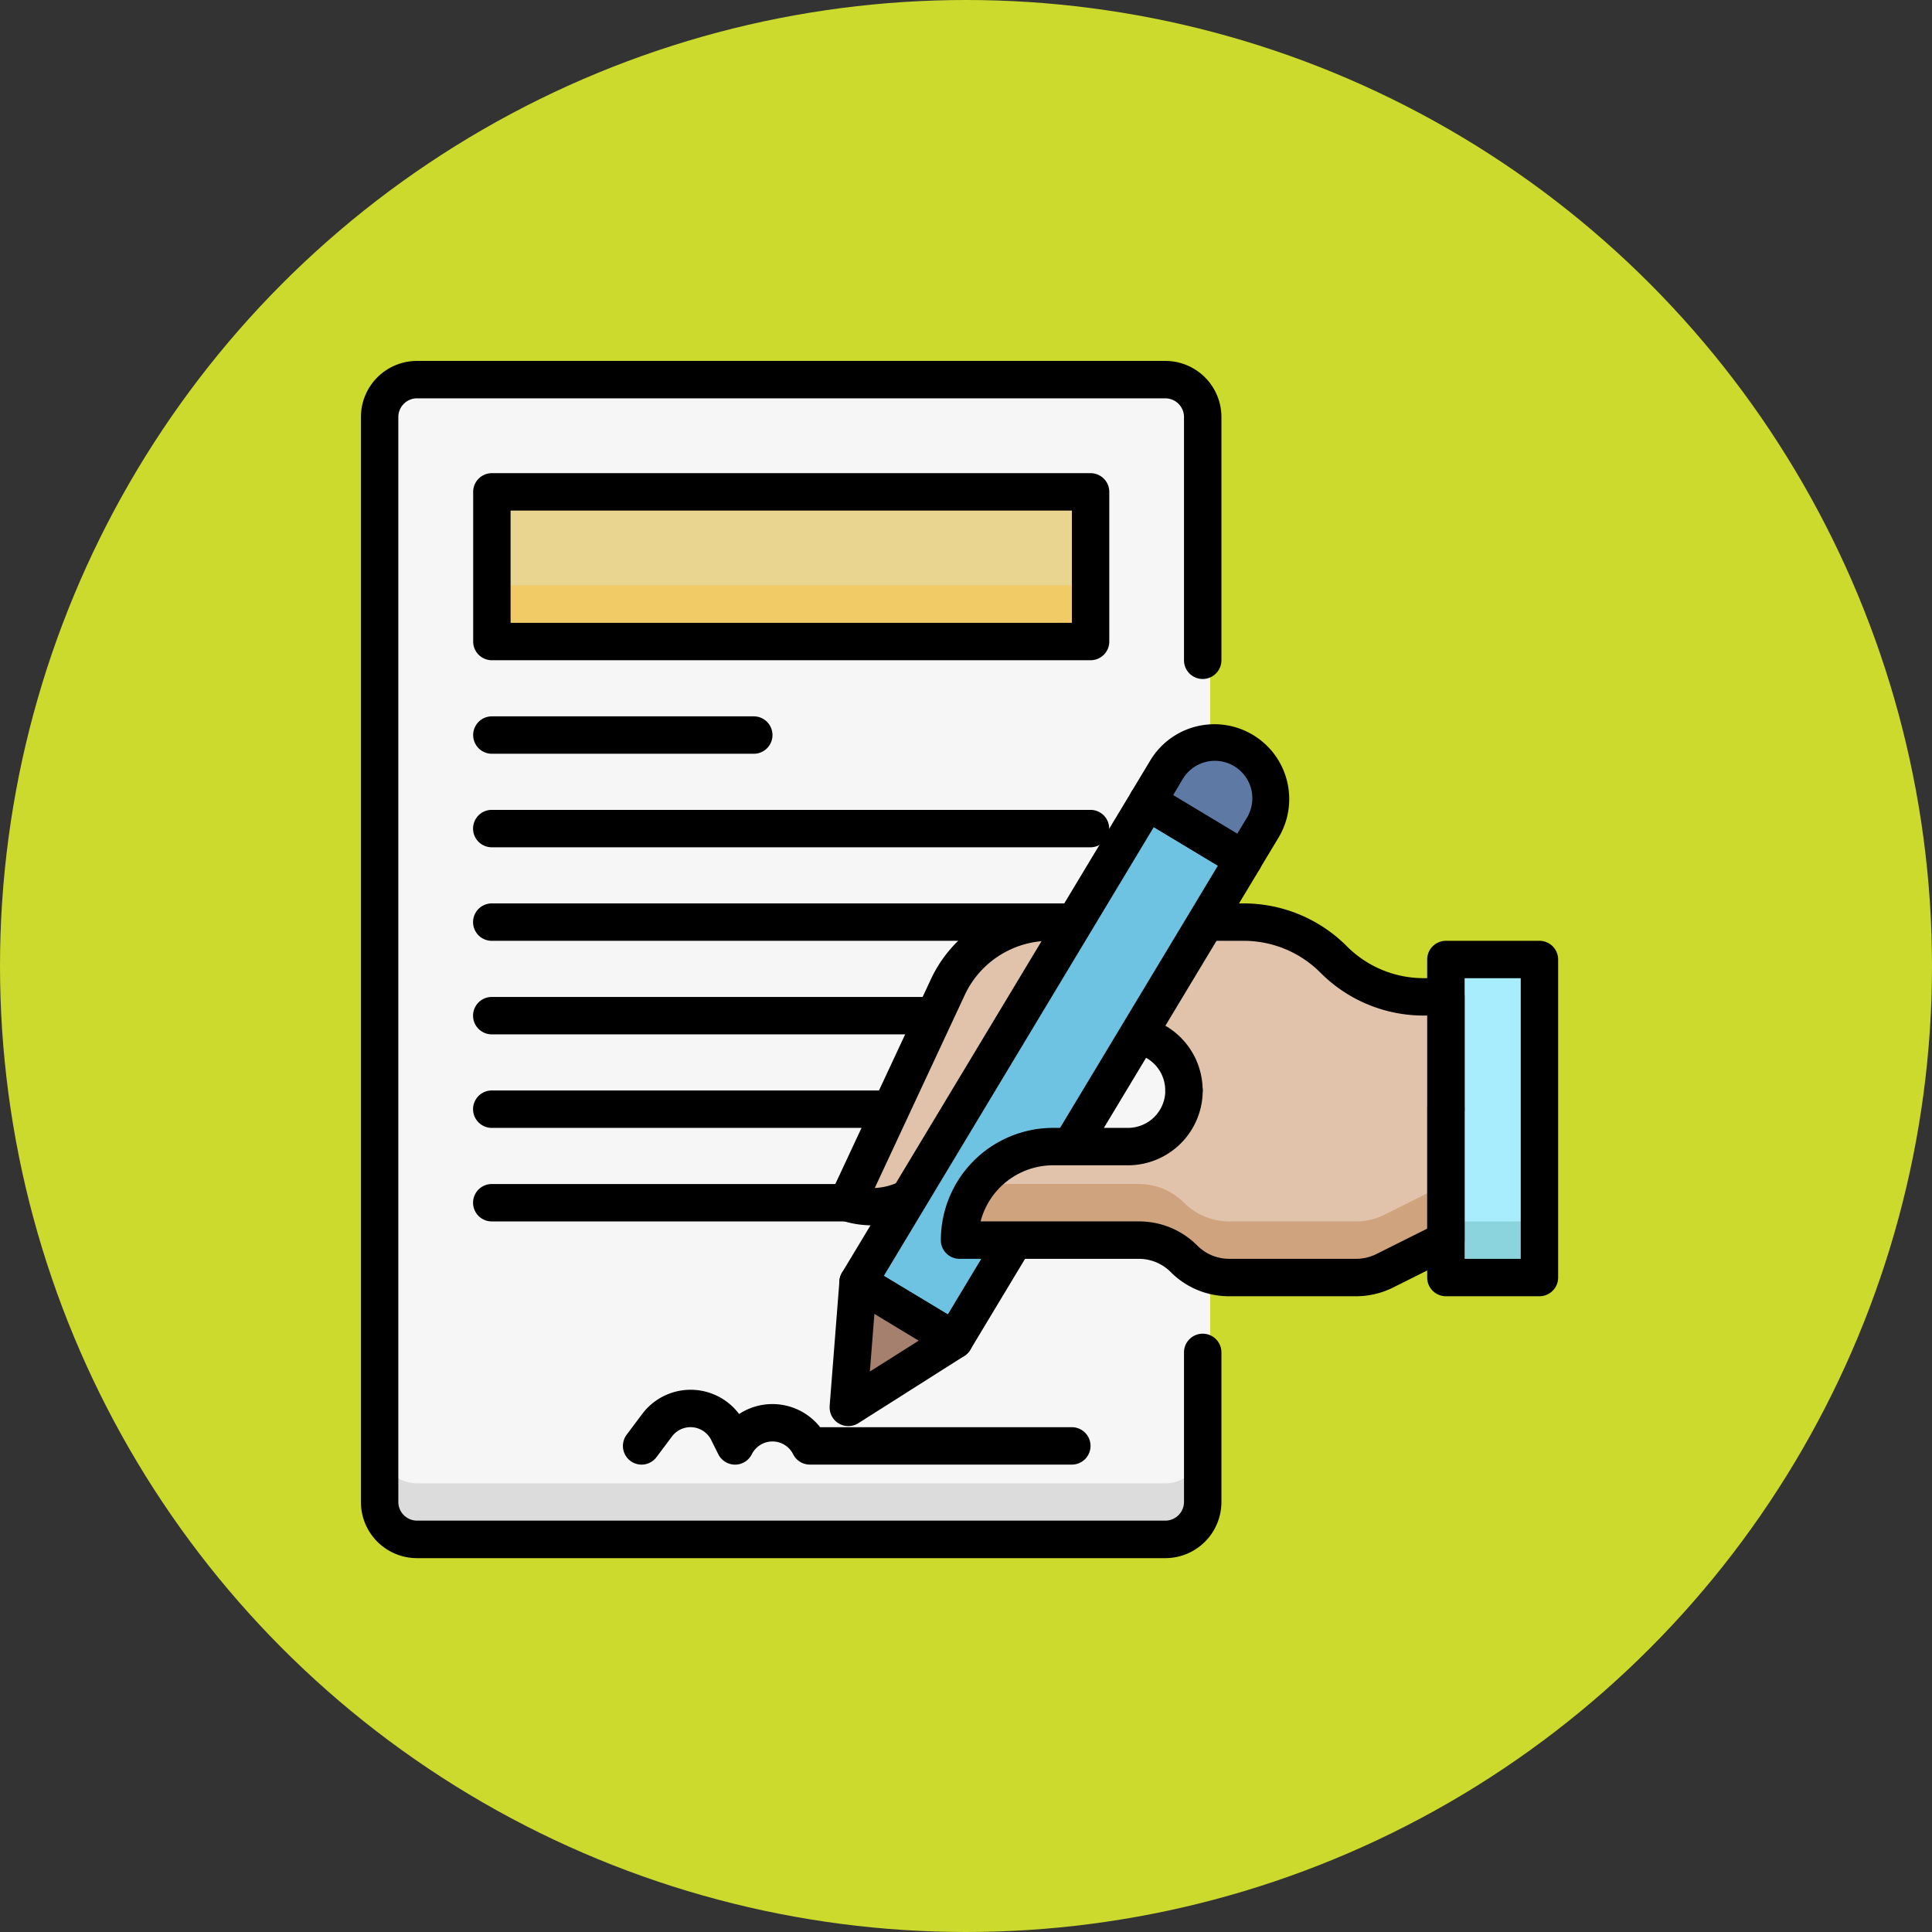 <svg xmlns="http://www.w3.org/2000/svg" width="91" height="91" viewBox="0 0 91 91">
  <rect x="0" y="0" width="91" height="91" fill="#333333" stroke="none"/>
  <g id="Grupo_1120096" data-name="Grupo 1120096" transform="translate(-617.051 -4676)">
    <circle id="Elipse_11768" data-name="Elipse 11768" cx="45.5" cy="45.5" r="45.5" transform="translate(617.051 4676)" fill="#ccda2d"/>
    <g id="_6._Signature" data-name="6. Signature" transform="translate(634.051 4693)">
      <rect id="Rectángulo_405570" data-name="Rectángulo 405570" width="39" height="55" rx="4" transform="translate(1 0.391)" fill="#f6f6f6"/>
      <path id="Trazado_918256" data-name="Trazado 918256" d="M45.006,465.762H9.762A1.762,1.762,0,0,1,8,464v2.643a1.762,1.762,0,0,0,1.762,1.762H45.006a1.762,1.762,0,0,0,1.762-1.762V464A1.762,1.762,0,0,1,45.006,465.762Z" transform="translate(-7.119 -412.896)" fill="#dcdcdc"/>
      <path id="Trazado_918257" data-name="Trazado 918257" d="M37.887,56.391H2.643A2.643,2.643,0,0,1,0,53.747V2.643A2.643,2.643,0,0,1,2.643,0H37.887a2.643,2.643,0,0,1,2.643,2.643V14.1a.881.881,0,0,1-1.762,0V2.643a.881.881,0,0,0-.881-.881H2.643a.881.881,0,0,0-.881.881v51.1a.881.881,0,0,0,.881.881H37.887a.881.881,0,0,0,.881-.881V46.7a.881.881,0,0,1,1.762,0v7.049A2.643,2.643,0,0,1,37.887,56.391Z"/>
      <path id="Trazado_918258" data-name="Trazado 918258" d="M352.881,192.671a.881.881,0,0,1-.881-.881V168.881a.881.881,0,0,1,1.762,0V191.79A.881.881,0,0,1,352.881,192.671Z" transform="translate(-313.231 -149.497)"/>
      <path id="Trazado_918259" data-name="Trazado 918259" d="M77.076,193.762h-28.2a.881.881,0,0,1,0-1.762h28.2a.881.881,0,0,1,0,1.762Z" transform="translate(-42.713 -170.854)"/>
      <path id="Trazado_918260" data-name="Trazado 918260" d="M77.076,233.762h-28.2a.881.881,0,0,1,0-1.762h28.2a.881.881,0,0,1,0,1.762Z" transform="translate(-42.713 -206.448)"/>
      <path id="Trazado_918261" data-name="Trazado 918261" d="M77.076,273.762h-28.2a.881.881,0,0,1,0-1.762h28.2a.881.881,0,0,1,0,1.762Z" transform="translate(-42.713 -242.042)"/>
      <path id="Trazado_918262" data-name="Trazado 918262" d="M77.076,313.762h-28.2a.881.881,0,0,1,0-1.762h28.2a.881.881,0,0,1,0,1.762Z" transform="translate(-42.713 -277.637)"/>
      <path id="Trazado_918263" data-name="Trazado 918263" d="M77.076,353.762h-28.2a.881.881,0,0,1,0-1.762h28.2a.881.881,0,0,1,0,1.762Z" transform="translate(-42.713 -313.231)"/>
      <path id="Trazado_918264" data-name="Trazado 918264" d="M464,256h4.406v14.979H464Z" transform="translate(-412.896 -227.805)" fill="#a8edfd"/>
      <path id="Trazado_918265" data-name="Trazado 918265" d="M464,368h4.406v2.643H464Z" transform="translate(-412.896 -327.469)" fill="#8bd4de"/>
      <path id="Trazado_918266" data-name="Trazado 918266" d="M461.287,264.741h-4.406a.881.881,0,0,1-.881-.881V248.881a.881.881,0,0,1,.881-.881h4.406a.881.881,0,0,1,.881.881V263.86A.881.881,0,0,1,461.287,264.741Zm-3.524-1.762h2.643V249.762h-2.643Z" transform="translate(-405.777 -220.686)"/>
      <path id="Trazado_918267" data-name="Trazado 918267" d="M212.744,243.051c-4.866,10.427-4.733,10.166-4.744,10.166a3.735,3.735,0,0,0,4.241-1.4l2.043-2.919a8.5,8.5,0,0,1,6.932-3.609,2.643,2.643,0,0,1,0,5.287h-3.524a4.406,4.406,0,0,0-4.406,4.406h8.446a3.009,3.009,0,0,1,2.126.881,3.009,3.009,0,0,0,2.127.882h5.974a3.022,3.022,0,0,0,1.346-.317l2.889-1.445V243.524h-1.032a6.018,6.018,0,0,1-4.254-1.762A6.017,6.017,0,0,0,226.654,240h-9.119a5.287,5.287,0,0,0-4.791,3.051Z" transform="translate(-185.091 -213.567)" fill="#e0c3aa"/>
      <path id="Trazado_918268" data-name="Trazado 918268" d="M200.592,246.933a.881.881,0,0,1-.52-1.212l4.744-10.166A6.191,6.191,0,0,1,210.405,232h9.119a6.853,6.853,0,0,1,4.878,2.02,5.1,5.1,0,0,0,3.635,1.5h1.029a.881.881,0,0,1,.881.881v5.287a.881.881,0,1,1-1.762,0v-4.406h-.151a6.853,6.853,0,0,1-4.878-2.02,5.1,5.1,0,0,0-3.635-1.5H210.4a4.422,4.422,0,0,0-3.992,2.542l-4.243,9.1a2.87,2.87,0,0,0,2.223-1.212l2.044-2.92a9.352,9.352,0,0,1,7.653-3.986,3.524,3.524,0,0,1,3.524,3.524.881.881,0,0,1-1.762,0,1.762,1.762,0,0,0-1.762-1.762,7.581,7.581,0,0,0-6.209,3.232l-2.045,2.92a4.645,4.645,0,0,1-5.241,1.732Z" transform="translate(-177.962 -206.448)"/>
      <path id="Trazado_918269" data-name="Trazado 918269" d="M0,0H5.287V26.433H0Z" transform="matrix(0.857, 0.516, -0.516, 0.857, 37.046, 20.762)" fill="#6fc3e2"/>
      <path id="Trazado_918270" data-name="Trazado 918270" d="M209.573,207.386l-4.53-2.726a.881.881,0,0,1-.3-1.212l13.63-22.645a.881.881,0,0,1,1.212-.3l4.53,2.726a.881.881,0,0,1,.3,1.212l-13.633,22.645a.881.881,0,0,1-1.208.3Zm-2.864-3.781,3.014,1.817,12.721-21.139-3.02-1.817Z" transform="translate(-182.08 -160.509)"/>
      <path id="Trazado_918271" data-name="Trazado 918271" d="M208.9,394.01l-.46,5.893,4.99-3.168Z" transform="translate(-185.483 -350.615)" fill="#a6806f"/>
      <path id="Trazado_918272" data-name="Trazado 918272" d="M200.438,392.72l.461-5.892a.881.881,0,0,1,1.333-.686l4.53,2.726a.881.881,0,0,1,.018,1.5l-4.991,3.166a.881.881,0,0,1-1.35-.813Zm2.107-4.334-.213,2.715,2.3-1.453Z" transform="translate(-178.36 -343.5)"/>
      <path id="Trazado_918273" data-name="Trazado 918273" d="M266.573,312a2.643,2.643,0,0,1-2.643,2.643h-3.524A4.406,4.406,0,0,0,256,319.049h8.446a3.009,3.009,0,0,1,2.126.881,3.009,3.009,0,0,0,2.127.882h5.974a3.022,3.022,0,0,0,1.346-.317l2.889-1.445v-6.168" transform="translate(-227.805 -277.637)" fill="#e0c3aa"/>
      <path id="Trazado_918274" data-name="Trazado 918274" d="M274.674,353.762H268.7a3.008,3.008,0,0,1-2.126-.881,3.009,3.009,0,0,0-2.127-.882h-7.565a4.39,4.39,0,0,0-.881,2.643h8.446a3.008,3.008,0,0,1,2.126.881,3.009,3.009,0,0,0,2.127.882h5.974a3.022,3.022,0,0,0,1.346-.317l2.889-1.445V352l-2.889,1.445A3.022,3.022,0,0,1,274.674,353.762Z" transform="translate(-227.805 -313.231)" fill="#d0a37f"/>
      <path id="Trazado_918275" data-name="Trazado 918275" d="M267.555,314.573h-5.974a3.864,3.864,0,0,1-2.753-1.139,2.109,2.109,0,0,0-1.5-.623h-8.446a.881.881,0,0,1-.881-.881,5.292,5.292,0,0,1,5.287-5.287h3.524a1.762,1.762,0,0,0,1.762-1.762.881.881,0,0,1,1.762,0,3.524,3.524,0,0,1-3.524,3.524h-3.524a3.531,3.531,0,0,0-3.414,2.643h7.454a3.864,3.864,0,0,1,2.753,1.139,2.109,2.109,0,0,0,1.5.623h5.974a2.147,2.147,0,0,0,.952-.22l2.4-1.2v-5.624a.881.881,0,0,1,1.762,0v6.168a.881.881,0,0,1-.487.789l-2.89,1.444A3.9,3.9,0,0,1,267.555,314.573Z" transform="translate(-220.686 -270.518)"/>
      <path id="Trazado_918276" data-name="Trazado 918276" d="M340.907,163.419a2.643,2.643,0,0,0-3.628.9l-.909,1.51,4.53,2.726.909-1.51A2.643,2.643,0,0,0,340.907,163.419Z" transform="translate(-299.323 -145.083)" fill="#5f79a5"/>
      <path id="Trazado_918277" data-name="Trazado 918277" d="M333.323,162.188l-4.53-2.726a.881.881,0,0,1-.3-1.212l.909-1.51a3.525,3.525,0,0,1,6.04,3.635l-.909,1.51A.881.881,0,0,1,333.323,162.188Zm-2.864-3.781,3.02,1.817.455-.754a1.765,1.765,0,1,0-3.024-1.822Z" transform="translate(-292.2 -137.958)"/>
      <path id="Trazado_918278" data-name="Trazado 918278" d="M112.89,443.513a.881.881,0,0,1-.7-1.41l.73-.974a2.853,2.853,0,0,1,4.566,0,2.864,2.864,0,0,1,3.817.621h11.855a.881.881,0,1,1,0,1.762H120.82a.881.881,0,0,1-.789-.487,1.087,1.087,0,0,0-1.947,0,.881.881,0,0,1-1.577,0l-.336-.673a1.088,1.088,0,0,0-1.849-.162l-.73.974A.881.881,0,0,1,112.89,443.513Z" transform="translate(-99.673 -391.527)"/>
      <path id="Trazado_918279" data-name="Trazado 918279" d="M56,56H84.2v7.049H56Z" transform="translate(-49.832 -49.832)" fill="#ead590"/>
      <path id="Trazado_918280" data-name="Trazado 918280" d="M56,96H84.2v2.643H56Z" transform="translate(-49.832 -85.427)" fill="#f1cb66"/>
      <path id="Trazado_918281" data-name="Trazado 918281" d="M77.076,56.811h-28.2A.881.881,0,0,1,48,55.93V48.881A.881.881,0,0,1,48.881,48h28.2a.881.881,0,0,1,.881.881V55.93A.881.881,0,0,1,77.076,56.811ZM49.762,55.049H76.2V49.762H49.762Z" transform="translate(-42.713 -42.713)"/>
      <path id="Trazado_918282" data-name="Trazado 918282" d="M61.217,153.762H48.881a.881.881,0,0,1,0-1.762H61.217a.881.881,0,0,1,0,1.762Z" transform="translate(-42.713 -135.259)"/>
    </g>
  </g>
</svg>
